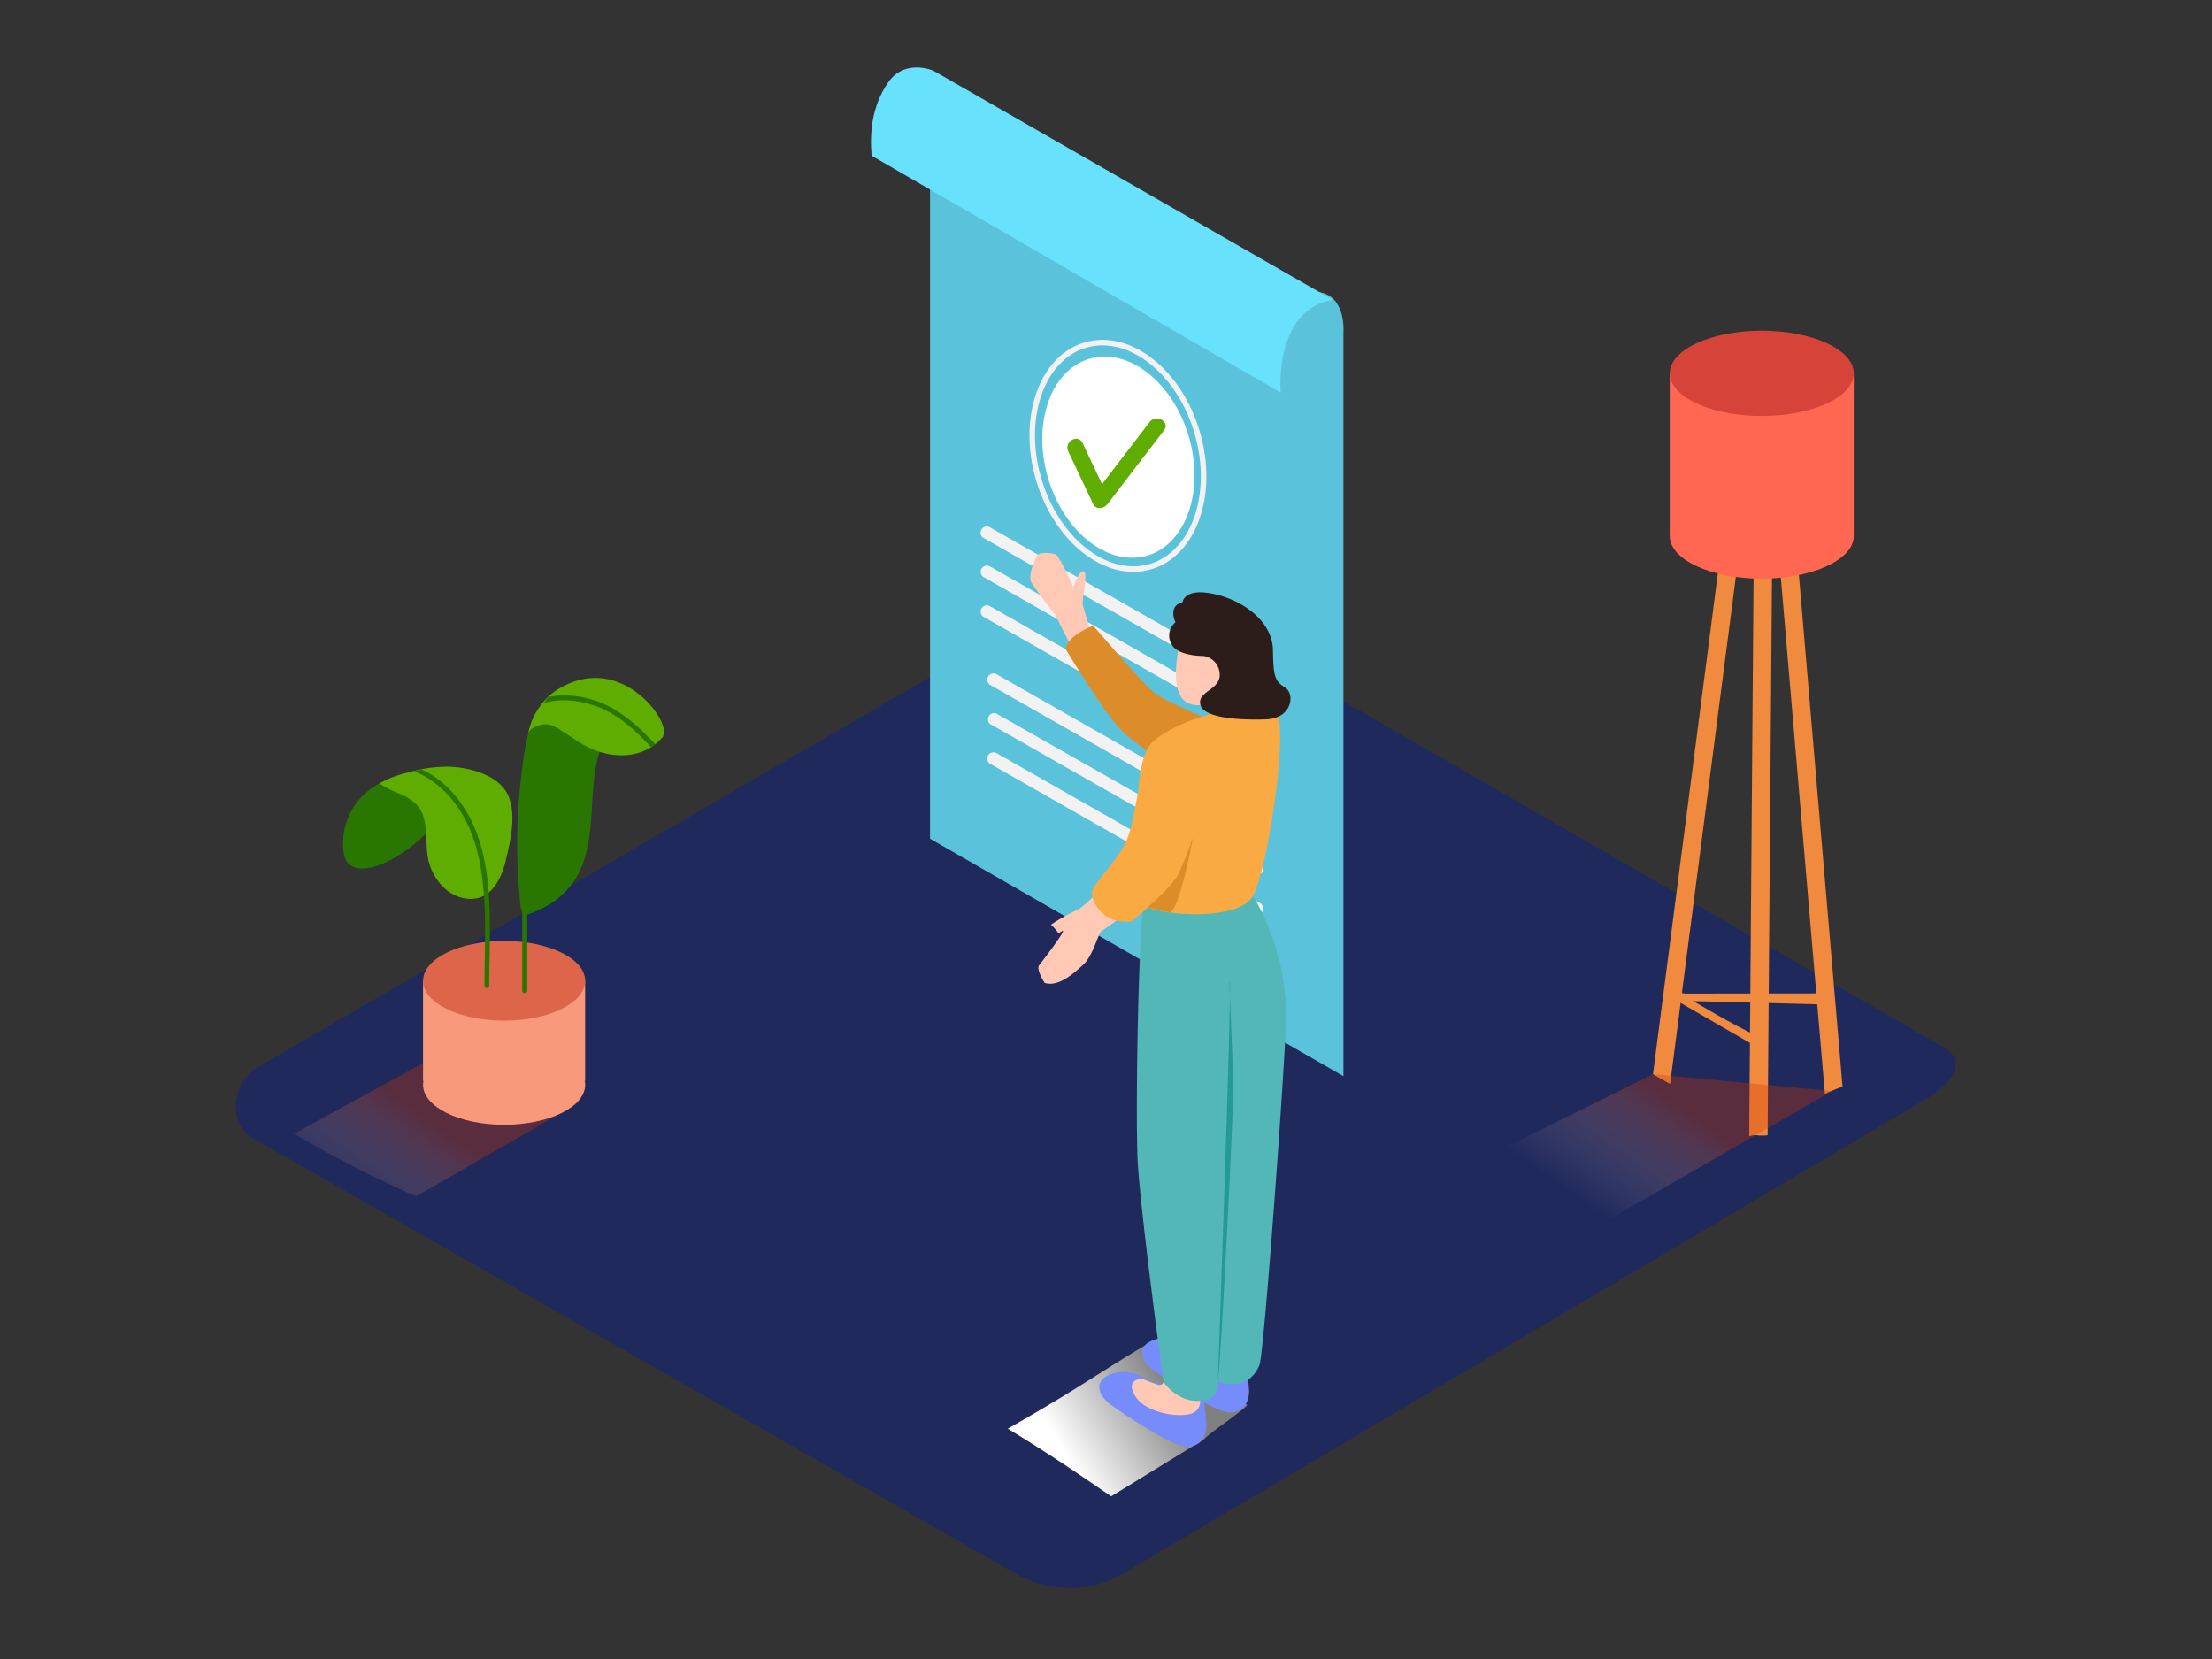 <svg xmlns="http://www.w3.org/2000/svg" xmlns:xlink="http://www.w3.org/1999/xlink" class="illustration styles_illustrationTablet__1DWOa" viewBox="0 0 400 300">
  <rect x="0" y="0" width="400" height="300" fill="#333333" stroke="none"/>
  <defs/>
  <defs>
    <linearGradient id="a" x1="64.35" x2="78.36" y1="222.9" y2="202.98" gradientUnits="userSpaceOnUse">
      <stop offset="0" stop-color="#fff" stop-opacity="0"/>
      <stop offset="1" stop-color="#d43500"/>
    </linearGradient>
    <linearGradient id="b" x1="287.74" x2="301.75" y1="218.37" y2="198.46" xlink:href="#a"/>
    <linearGradient id="c" x1="212.82" x2="192.97" y1="251.66" y2="263.52" gradientUnits="userSpaceOnUse">
      <stop offset="0" stop-color="gray"/>
      <stop offset="1" stop-color="#fff"/>
    </linearGradient>
  </defs>
  <g data-name="Layer 2">
    <path fill="#20295C" d="M202.77 284.74l144.86-85.61c4.61-2.59 8.57-6.84 4.07-9.63l-145.38-83.78c-2.18-1.35-5.49-2.24-7.71-.95L46.55 193c-4.61 2.68-5.44 10.16-.82 12.84l138 78.75a19.26 19.26 0 0019.04.15z"/>
    <path fill="url(#a)" d="M75.25 216.33l29.33-16.87-24.43-9.21L53.18 205a200.77 200.77 0 0022.07 11.33z" opacity=".32"/>
    <path fill="#f8997c" d="M76.5 177.36v18.12h29.31v-18.12"/>
    <ellipse cx="91.16" cy="177.36" fill="#dd654a" rx="14.66" ry="7.21"/>
    <ellipse cx="91.16" cy="196.18" fill="#f8997c" rx="14.66" ry="7.21"/>
    <path fill="#297600" d="M107.57 135.23c-3.09-1.26-7.38-5.48-11.12-5.35-1.45 3.5-1.85 7.58-2.27 11.12a100.92 100.92 0 00-.42 18.56q.13 2.07.34 4.12a3.29 3.29 0 00.33 1.16v14.34a.46.46 0 00.91 0v-13.8a20.34 20.34 0 004.2-1.94 14.28 14.28 0 005.91-7.42c2.37-6.59.87-13.94 3.12-20.46-.35-.08-.68-.19-1-.33z"/>
    <path fill="#5fad00" d="M101.23 124.44a11.49 11.49 0 00-4.23 4.28 7.18 7.18 0 00-.66 1.27l-.13.28a19.16 19.16 0 00-.7 2.27 2.83 2.83 0 011.56-1.23 3.88 3.88 0 012.45-.23 10.25 10.25 0 012.24 1.2c1 .63 2.05 1.34 3.09 2 4.86 3.09 11.32 3.4 15.07-1.09 0-.18.09-.36.13-.54.59-3.07-8.05-14.45-18.82-8.21z"/>
    <path fill="#297600" d="M117.81 135.1c.2-.14.4-.27.61-.4a.42.42 0 00-.12-.35c-2.94-3-6.09-6-10.1-7.46a17.3 17.3 0 00-9-.89c-.33.38-.62.78-.92 1.18 3.27-1.09 7.4-.41 10.37.86 3.55 1.51 6.37 4.22 9 6.95a.44.44 0 00.16.11zM68.61 141.67a12.24 12.24 0 00-6.55 11.74c.35 8.65 14.6.2 18.38-7.09s4.38 3.11 4.38 3.11"/>
    <path fill="#5fad00" d="M81.43 138.65a25.8 25.8 0 00-7.91 1.1 19.19 19.19 0 00-4.92 1.92 15.87 15.87 0 002.85 1.52c1.79.72 3.66 1.62 4.6 3.3a6.57 6.57 0 01.55 1.3c.87 2.84.12 6.3 1.29 9.16s3.56 5.39 6.92 5.59c4 .24 5.85-3.61 6.65-6.95s1.88-7.89.61-11.32c-1.47-4-6.84-5.44-10.64-5.62z"/>
    <path fill="#297600" d="M86.72 152.15c-1.68-5.46-5.26-10.62-10.49-13H76l-.25.08-.95.24c6.09 2.26 9.92 8.27 11.48 14.4 2 7.85 1.32 16.35 1.34 24.37a.42.42 0 00.84 0c.02-8.59.82-17.79-1.74-26.09z"/>
    <path fill="#ef8a3f" d="M305.09 179.67a3.9 3.9 0 01-1.63-.35l-.25 1.64 26.42.68v-2z"/>
    <path fill="#ef8a3f" d="M303.45 179.38l-.24 1.58 14.59 8.42v-2c-4.92-2.38-9.66-5.17-14.35-8z"/>
    <path fill="#ef8a3f" d="M318.18 65.48a4.21 4.21 0 01-2.54-.36l-16.73 129.13c1 .62 2.07 1.17 3.1 1.76l16.93-130.62z"/>
    <path fill="#ef8a3f" d="M322 65.33a8.43 8.43 0 01-1.83 0c-.49 0-1 0-1.47.07L330 197.83a26.84 26.84 0 012.67-1.13l.44-.23h.08z"/>
    <path fill="#ef8a3f" d="M320.2 65.34a15.19 15.19 0 00-2 .14 5 5 0 01-.79 0l-1.1 140a3.45 3.45 0 011.77-.14h1l.56-.06 1.1-139.89z"/>
    <path fill="#ff6753" d="M301.94 67.57v28.92s33.28 1 33.28 0V67.57"/>
    <ellipse cx="318.58" cy="67.51" fill="#d64338" rx="16.64" ry="7.71"/>
    <ellipse cx="318.58" cy="96.93" fill="#ff6753" rx="16.64" ry="7.71"/>
    <path fill="url(#b)" d="M331.32 197.3l-47.95 27.58-19.7-13.17 35.24-17.46" opacity=".32"/>
    <path fill="url(#c)" d="M225.53 254.05a112.29 112.29 0 00-17.82-11.14c-8.51 5-12.37 8-25.47 15.44 9.91 6 17.59 11.56 18.71 12.22l16.85-10.33c.2-.64 7.58-5.54 7.73-6.19z" style="mix-blend-mode:multiply"/>
    <path fill="#68e1fd" d="M168.18 151.66l74.75 42.94V60.05s.54-6.61-4.55-7.24L168.18 26z"/>
    <path d="M168.18 151.66l74.75 42.94V60.05s.54-6.61-4.55-7.24L168.18 26z" opacity=".14"/>
    <path fill="#68e1fd" d="M231.59 71s-1.31-15 9.41-16.79l-72.2-41.42s-5.18-2.29-8.24 2.18-3.27 9.48-2.94 13.19z"/>
    <path fill="#f2f2f2" d="M179 123.83l47.82 27.23a1.13 1.13 0 001.14-1.94l-47.82-27.23a1.13 1.13 0 00-1.14 1.94zM179 130.9l47.82 27.23a1.13 1.13 0 001.14-1.94L180.11 129a1.13 1.13 0 00-1.11 1.9zM179 138.09l47.82 27.23a1.13 1.13 0 001.14-1.94l-47.82-27.23a1.13 1.13 0 00-1.14 1.94zM177.8 97.25l47.82 27.23a1.13 1.13 0 001.14-1.94l-47.83-27.23a1.13 1.13 0 00-1.14 1.94zM177.8 104.32l47.82 27.23a1.13 1.13 0 001.14-1.94l-47.82-27.23a1.13 1.13 0 00-1.14 1.94zM177.8 111.51l47.82 27.23a1.13 1.13 0 001.14-1.94l-47.82-27.23a1.13 1.13 0 00-1.14 1.94z"/>
    <ellipse cx="202.28" cy="82.25" fill="#fff" rx="13.27" ry="18.55" transform="rotate(-16.3 203.735 82.605)"/>
    <path fill="#5fad00" d="M193.17 81.61l4.51 9.54c.54 1.13 2 .8 2.59 0L210.5 77.8c1.17-1.53-1.43-3-2.59-1.51l-10.23 13.35h2.59l-4.51-9.54c-.82-1.74-3.41-.22-2.59 1.51z"/>
    <ellipse cx="202.2" cy="82.01" fill="none" stroke="#f2f2f2" stroke-miterlimit="10" rx="14.94" ry="20.88" transform="rotate(-16.3 203.66 82.38)"/>
    <path fill="#ffc9b5" d="M197.41 114.42a52.34 52.34 0 01-1.6-5.05c-.2-1.21 1-5.81.16-6.07s-1.89 2.86-1.89 2.86-2.5-5.64-3.18-5.91-2.71-.45-3.2.06-1.84 3.8-1.24 4.92a64.16 64.16 0 004.22 5.76c.22.17 2.85 5.83 3.2 6s3.27-1.3 3.53-2.57z"/>
    <path fill="#dd8c2a" d="M224.84 132.67s-13.74-5.43-16.13-7.4-11-12.12-11-12.12-5 1.83-4.94 4.34c0 0 7 11.69 10.25 14.82s15.11 11 17.71 10.82 4.11-10.46 4.11-10.46z"/>
    <path fill="#768cfb" d="M216.07 243.88s-3.28-2.8-7-1.72-2.92 3.84-.6 5.57 11.25 7.74 14 7.68 3.35-2.27 3.41-3.79a70.16 70.16 0 00-.81-7"/>
    <path fill="#ffc9b5" d="M218.12 243.68a.7.7 0 01-.92.57 26.85 26.85 0 01-2.93-1.12s-3.17 0-1.24 3.17 8.58 4.1 10.63 2.92.68-4.54.68-4.54"/>
    <path fill="#768cfb" d="M208.35 250.06s-3.28-2.8-7-1.72-2.92 3.84-.6 5.57 11.25 7.74 14 7.68 3.35-2.27 3.41-3.79a70.16 70.16 0 00-.81-7"/>
    <path fill="#ffc9b5" d="M210.39 249.86a.7.7 0 01-.92.57 26.85 26.85 0 01-2.93-1.12s-3.17 0-1.24 3.17 8.58 4.1 10.63 2.92.68-4.54.68-4.54"/>
    <path fill="#53b7b7" d="M206.95 163.6c-1.07 2.42-1.65 37.07-1.24 46s4.68 40.29 4.68 40.29 2.43 3.69 6.53 3.43 3.3-3.56 3.3-3.56 5.24 2.43 7.53-2.91c.85-2 4.84-57.21 4.84-63.5a43.87 43.87 0 00-6-21.36"/>
    <path fill="#259993" d="M220.23 249.73s2.49-70 2.17-72.07.68 15.35.61 20.11c-.01 3.4-2.11 47.23-2.78 51.96z"/>
    <path fill="#f9aa43" d="M206.95 163.6s-3.62-24.79 1.53-29.47 19.46-8 22.13-5.67-1.34 28.62-4 33.5-17.76 3.55-19.66 1.64z"/>
    <path fill="#ffc9b5" d="M213.47 115.9c-.12.35-2.66 10 1.77 11.4s5.32-3.89 5.76-4.19 1.83-.77 1.76-1.84-1.75-1.09-1.75-1.09-.65-2.8-2.64-4-4.9-.28-4.9-.28z"/>
    <path fill="#2c1d1a" d="M217.6 118.62s-3.7.06-5.3-1.52a3.11 3.11 0 01.26-4.57s-1.47-2.93 1.29-3.64c0 0 .25-2.69 5.75-1.46s10.52 5.12 10.59 10.15.44 5.61 2.22 6.76 1.29 5.56-3.47 5.74-11.25-.24-11.86-2.59 3-2.6 3.45-5a3.43 3.43 0 00-2.93-3.87z"/>
    <path fill="#ffc9b5" d="M199.8 160s-3.81 4.06-4.91 4.5a34.11 34.11 0 00-4.84 2.71 8.51 8.51 0 011.35 1.54.52.52 0 010 .06c.49-.35.83-.61.82-.43 0 .57-3.75 5.45-4.32 6.19s1 3.16 1 3.16c2.42.81 5.21-1.64 7-3.3s2.62-5.5 3.24-6 5.73-3.87 6.09-4.92-5.43-3.51-5.43-3.51z"/>
    <path fill="#f9aa43" d="M207.3 135.9c-1 2.21-1 4.63-1.42 7-.33 1.69-.67 3.46-1.06 5.17a16.31 16.31 0 01-1.62 5c-1.4 2.33-3.22 4.35-4.81 6.54a4 4 0 00-.93 1.68c-.15 1.53 1.78 5.89 7.13 5.35a66.3 66.3 0 007.56-7.16c3-3.53 5.84-15.47 5.55-19.44-.2-2.7-1.67-5.72-4.23-6.9a4.48 4.48 0 00-5 1.13 6 6 0 00-1.17 1.63z"/>
    <path fill="#dd8c2a" d="M207.6 164s4.47-3.8 5.57-6.09 2.53-6.41 2.53-6.41-2.07 11.91-4.05 13.5a22.92 22.92 0 01-4.05-1z"/>
  </g>
</svg>